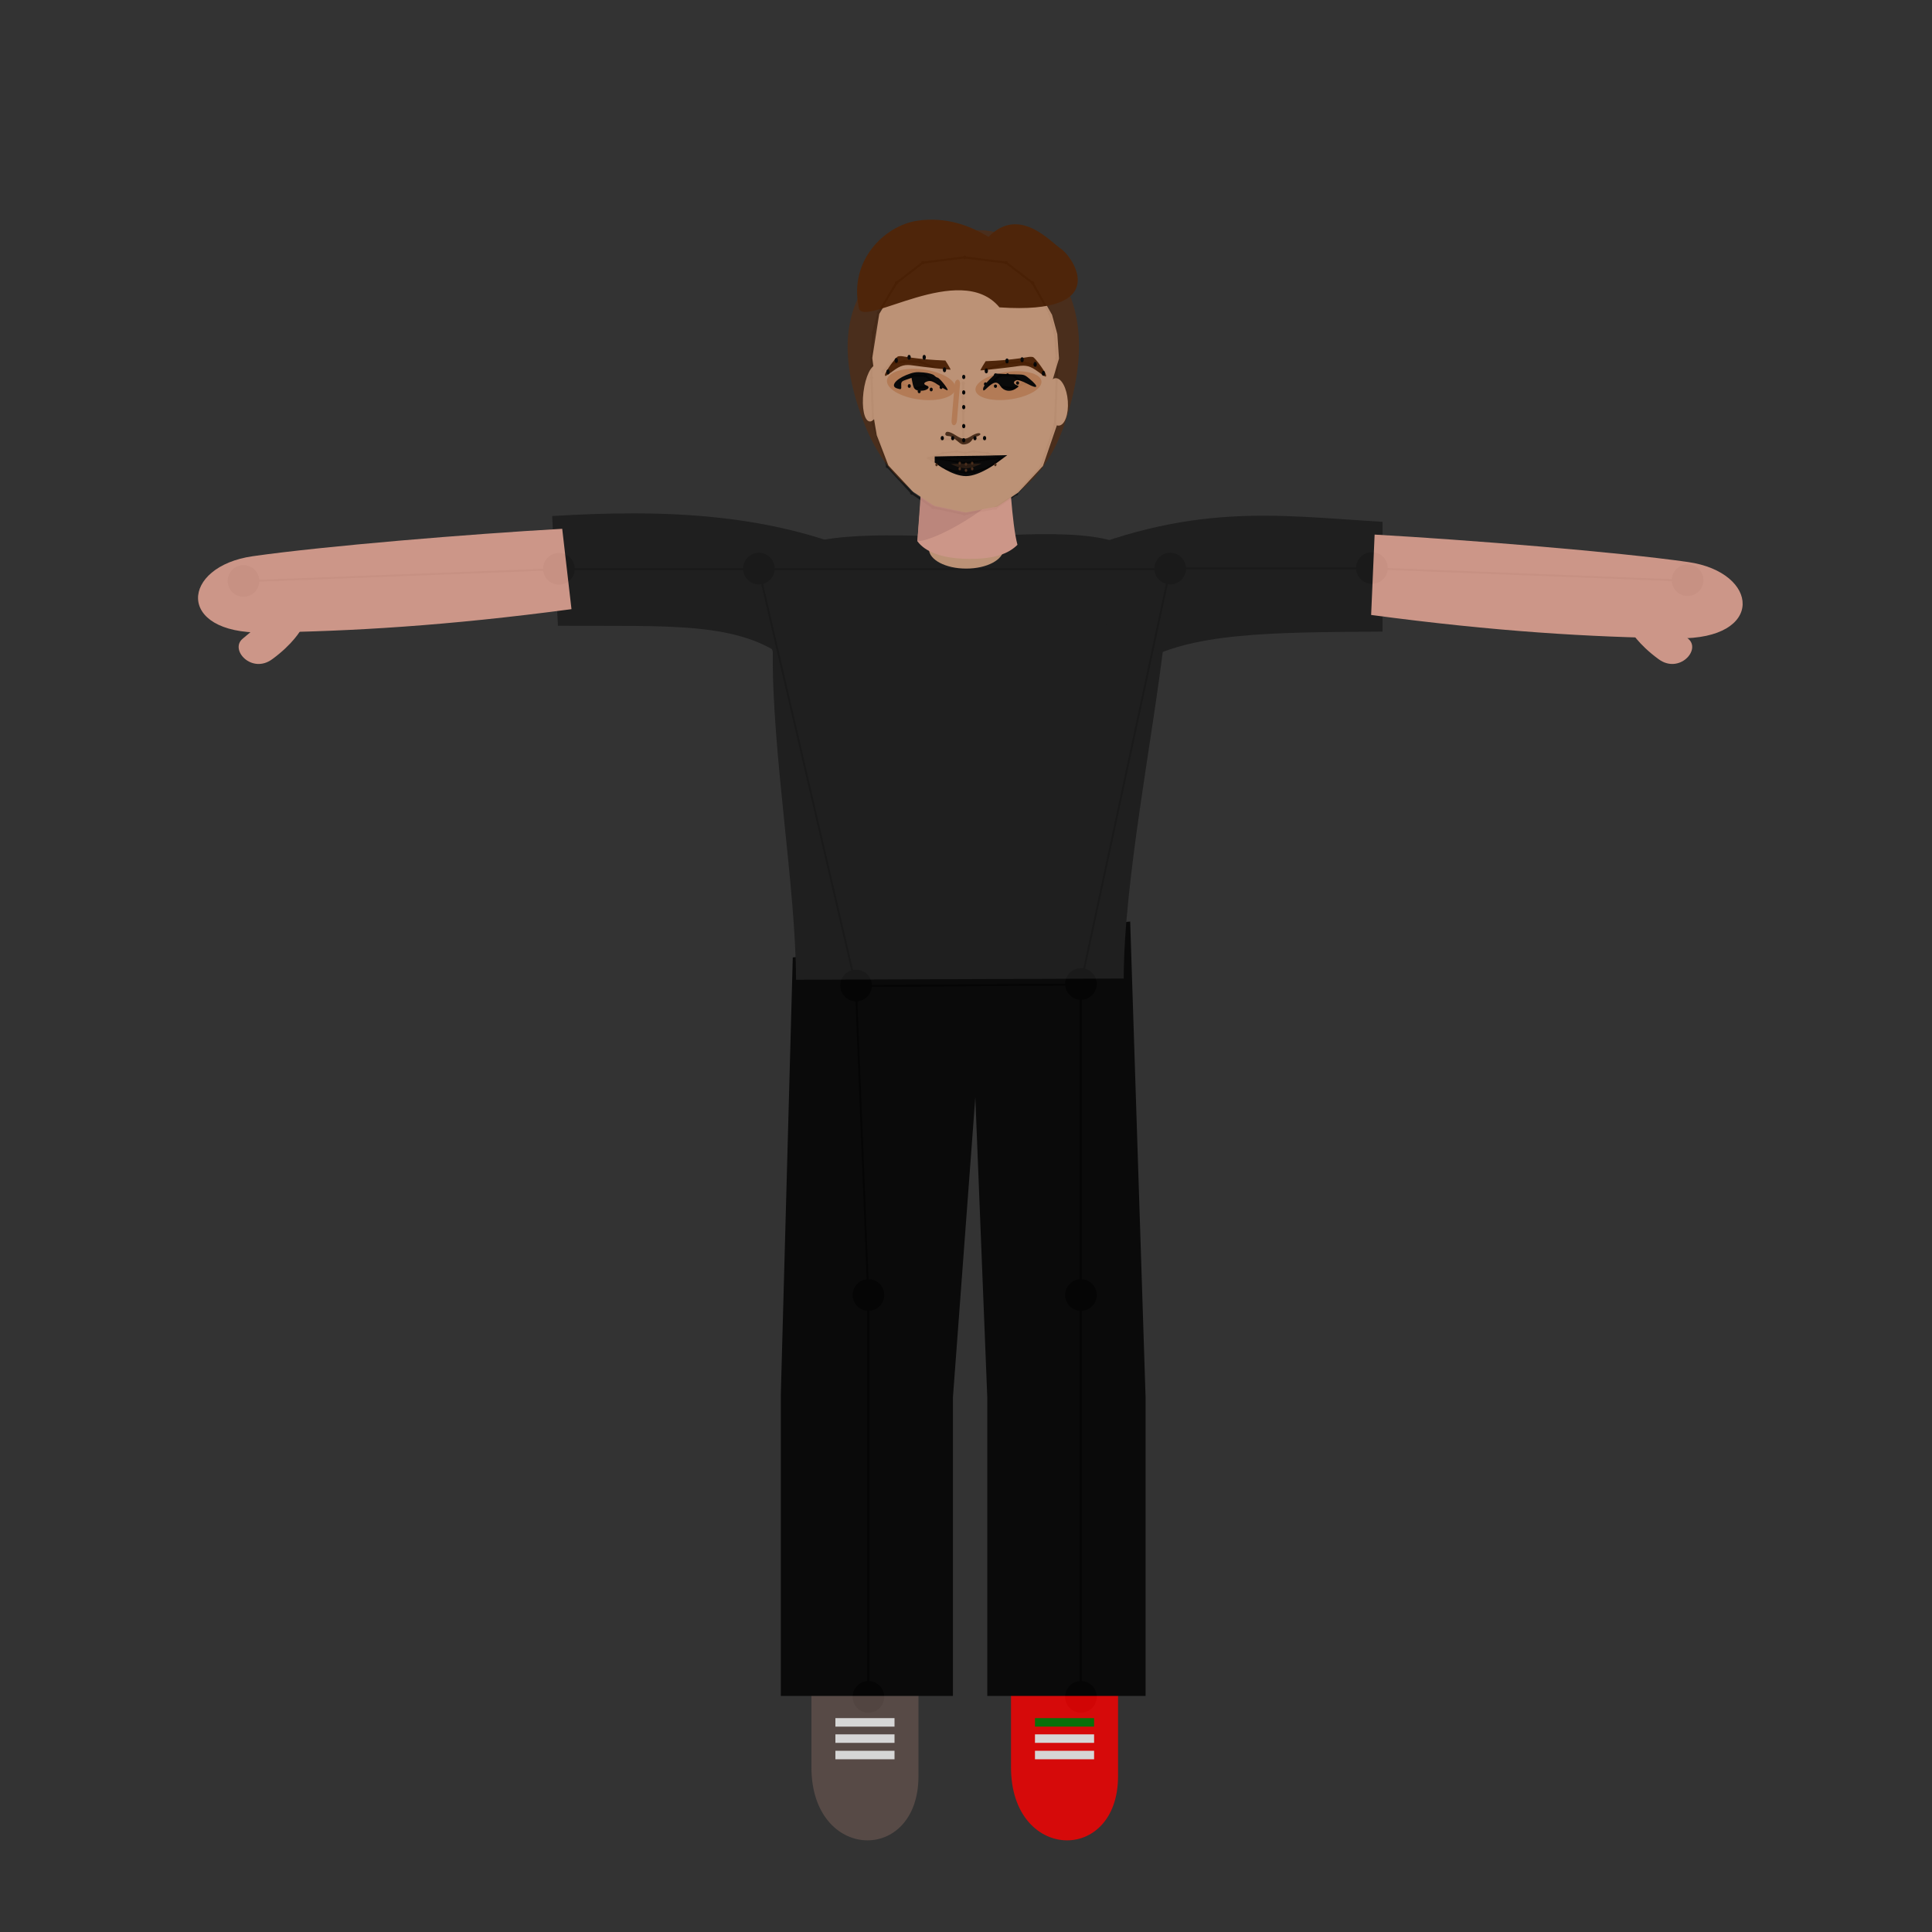 <?xml version="1.0" encoding="UTF-8" standalone="no"?>
<svg
   xmlns:dc="http://purl.org/dc/elements/1.1/"
   xmlns:cc="http://creativecommons.org/ns#"
   xmlns:rdf="http://www.w3.org/1999/02/22-rdf-syntax-ns#"
   xmlns:svg="http://www.w3.org/2000/svg"
   xmlns="http://www.w3.org/2000/svg"
   xmlns:sodipodi="http://sodipodi.sourceforge.net/DTD/sodipodi-0.dtd"
   xmlns:inkscape="http://www.inkscape.org/namespaces/inkscape"
   xml:space="preserve"
   style="enable-background:new 0 0 1000 1000;"
   viewBox="0 0 1000 1000"
   height="1000px"
   width="1000px"
   y="0px"
   x="0px"
   id="Layer_1"
   version="1.1"
   sodipodi:docname="pablo.svg.2020_05_09_22_18_20.0.svg"
   inkscape:version="1.0 (4035a4f, 2020-05-01)"><rect x="0" y="0" width="1000" height="1000" fill="#333333" stroke="none"/><defs
   id="defs2677" /><sodipodi:namedview
   inkscape:document-rotation="0"
   pagecolor="#ffffff"
   bordercolor="#666666"
   borderopacity="1"
   objecttolerance="10"
   gridtolerance="10"
   guidetolerance="10"
   inkscape:pageopacity="0"
   inkscape:pageshadow="2"
   inkscape:window-width="1440"
   inkscape:window-height="878"
   id="namedview2675"
   showgrid="false"
   inkscape:zoom="6.3899711"
   inkscape:cx="483.74226"
   inkscape:cy="213.88402"
   inkscape:window-x="0"
   inkscape:window-y="0"
   inkscape:window-maximized="1"
   inkscape:current-layer="left-eye-group" /><style
   id="style4358">
    #skeleton {
     opacity: 0.5;
     color: white;
    }
    .hair {
      fill: #552200
    }
  </style><g
   id="skeleton"><circle
   r="8.2"
   cy="294.3"
   cx="392.8"
   id="rightShoulder" /><circle
   r="8.2"
   cy="294.4"
   cx="289.3"
   id="rightElbow" /><circle
   cy="300.8"
   cx="125.9"
   transform="matrix(0.995,-0.099,0.099,0.995,-29.027,13.87)"
   id="rightWrist"
   r="8.2" /><circle
   r="8.2"
   cy="510.1"
   cx="443.1"
   id="rightHip" /><circle
   r="8.2"
   cy="670.3"
   cx="449.5"
   id="rightKnee" /><circle
   r="8.2"
   cy="878.3"
   cx="449.5"
   id="rightAnkle" /><circle
   r="8.2"
   cy="294.3"
   cx="605.7"
   id="leftShoulder" /><circle
   r="8.2"
   cy="294"
   cx="710.1"
   id="leftElbow" /><circle
   r="8.2"
   cy="300.3"
   cx="873.5"
   id="leftWrist" /><circle
   r="8.2"
   cy="509.3"
   cx="559.5"
   id="leftHip" /><circle
   r="8.2"
   cy="670.3"
   cx="559.5"
   id="leftKnee" /><circle
   r="8.2"
   cy="878.3"
   cx="559.5"
   id="leftAnkle" /><polygon
   id="torso-line-s"
   points="443,510.4 559.4,509.6 605.6,294.6 392.7,294.6 "
   style="fill:none;stroke:#000000;stroke-miterlimit:10" /><polyline
   id="right-arm-line-s"
   points="391.7,294.6 289,294.6 125.7,300.9  "
   style="fill:none;stroke:#000000;stroke-miterlimit:10" /><polyline
   id="left-arm-line-s"
   points="607.1,294.2 710.3,294.2 873.6,300.6  "
   style="fill:none;stroke:#000000;stroke-miterlimit:10" /><polyline
   id="right-leg-line-s"
   points="443,510.4 449.4,670.6 449.4,878.6  "
   style="fill:none;stroke:#000000;stroke-miterlimit:10" /><polyline
   id="left-leg-line-s"
   points="559.4,509.6 559.4,670.6 559.4,878.6  "
   style="fill:none;stroke:#000000;stroke-miterlimit:10" /><g
   transform="matrix(1.087,0,0,1.101,-42.63,6.475)"
   id="head-s">
      <g
   id="face-s">
        <g
   id="jaw-group-s">
          <circle
   r="0.8"
   cy="235.8"
   cx="498.4"
   id="jawMid" />
          <circle
   r="0.8"
   cy="141.6"
   cx="539.1"
   id="leftJaw0" />
          <circle
   r="0.8"
   cy="150.8"
   cx="541.6"
   id="leftJaw1" />
          <circle
   r="0.8"
   cy="162.5"
   cx="542.4"
   id="leftJaw2" />
          <circle
   r="0.8"
   cy="172.1"
   cx="542.4"
   id="leftJaw3" />
          <circle
   r="0.8"
   cy="193.7"
   cx="541.6"
   id="leftJaw4" />
          <circle
   r="0.8"
   cy="213.7"
   cx="534.8"
   id="leftJaw5" />
          <circle
   r="0.8"
   cy="226.3"
   cx="523.2"
   id="leftJaw6" />
          <circle
   r="0.8"
   cy="233"
   cx="513.2"
   id="leftJaw7" />
          <circle
   r="0.8"
   cy="141.2"
   cx="457.5"
   id="rightJaw0" />
          <circle
   r="0.8"
   cy="150.5"
   cx="455"
   id="rightJaw1" />
          <circle
   r="0.8"
   cy="162.2"
   cx="454.2"
   id="rightJaw2" />
          <circle
   r="0.8"
   cy="171.7"
   cx="454.2"
   id="rightJaw3" />
          <circle
   r="0.8"
   cy="193.4"
   cx="455"
   id="rightJaw4" />
          <circle
   r="0.8"
   cy="213.4"
   cx="461.8"
   id="rightJaw5" />
          <circle
   r="0.8"
   cy="225.9"
   cx="473.4"
   id="rightJaw6" />
          <circle
   r="0.8"
   cy="232.6"
   cx="483.4"
   id="rightJaw7" />
        </g>
        <g
   transform="translate(2.238,17.121)"
   id="left-brow-group-s">
          <circle
   r="0.8"
   cy="151.6"
   cx="534.1"
   id="leftBrow0" />
          <circle
   r="0.8"
   cy="148.7"
   cx="530.1"
   id="leftBrow1" />
          <circle
   r="0.8"
   cy="147.2"
   cx="523.8"
   id="leftBrow2" />
          <circle
   r="0.8"
   cy="147.6"
   cx="516.5"
   id="leftBrow3" />
          <circle
   r="0.8"
   cy="150.8"
   cx="506.5"
   id="leftBrow4" />
          <polyline
   points="533.9,151.6 529.9,148.7 523.6,147.2 516.3,147.6    506.3,150.8  "
   style="fill:none;stroke:#000000;stroke-miterlimit:10"
   id="left-brow-s" />
        </g>
        <g
   transform="translate(-2.797,16.785)"
   id="right-brow-group-s">
          <circle
   r="0.8"
   cy="152"
   cx="462.4"
   id="rightBrow0" />
          <circle
   r="0.8"
   cy="148.3"
   cx="466.4"
   id="rightBrow1" />
          <circle
   r="0.8"
   cy="147.3"
   cx="472.6"
   id="rightBrow2" />
          <circle
   r="0.8"
   cy="151.3"
   cx="489.7"
   id="rightBrow4" />
          <circle
   r="0.8"
   cy="147.3"
   cx="479.9"
   id="rightBrow3" />
          <polyline
   points="462.4,152 466.4,148.3 472.6,147.3 479.9,147.3    489.7,151.3  "
   style="fill:none;stroke:#000000;stroke-miterlimit:10"
   id="right-brow-s" />
        </g>
        <g
   transform="translate(-1.065,14.137)"
   id="left-eye-group-s">
          <circle
   r="0.8"
   cy="160.2"
   cx="528.2"
   id="leftEye0" />
          <circle
   r="0.8"
   cy="156.5"
   cx="523"
   id="leftEye1" />
          <circle
   r="0.8"
   cy="156.5"
   cx="516.7"
   id="leftEye2" />
          <circle
   r="0.8"
   cy="160.7"
   cx="511.5"
   id="leftEye3" />
          <circle
   r="0.8"
   cy="161.7"
   cx="516.7"
   id="leftEye4" />
          <circle
   r="0.8"
   cy="162.5"
   cx="523"
   id="leftEye5" />
          <polygon
   id="left-eye-line-s"
   points="522.7,156.5 516.4,156.5 511.3,160.7 516.4,161.7 522.7,162.5 528,160.2 "
   style="fill:none;stroke:#000000;stroke-miterlimit:10" />
        </g>
        <g
   transform="translate(-0.224,14.211)"
   id="right-eye-group-s">
          <circle
   r="0.8"
   cy="160.2"
   cx="468.6"
   id="rightEye0" />
          <circle
   r="0.8"
   cy="156.5"
   cx="473.8"
   id="rightEye1" />
          <circle
   r="0.8"
   cy="156.5"
   cx="480.1"
   id="rightEye2" />
          <circle
   r="0.8"
   cy="160.7"
   cx="485.3"
   id="rightEye3" />
          <circle
   r="0.8"
   cy="161.7"
   cx="480.1"
   id="rightEye4" />
          <circle
   r="0.8"
   cy="162.5"
   cx="473.8"
   id="rightEye5" />
          <polygon
   id="right-eye-line-s"
   points="473.8,156.5 480.1,156.5 485.3,160.7 480.1,161.7 473.8,162.5 468.6,160.2 "
   style="fill:none;stroke:#000000;stroke-miterlimit:10" />
        </g>
        <g
   transform="matrix(1,0,0,1.151,0.336,-4.557)"
   id="nose-group-s">
          <circle
   r="0.8"
   cy="155.4"
   cx="497.6"
   id="nose0" />
          <circle
   r="0.8"
   cy="161.2"
   cx="497.6"
   id="nose1" />
          <circle
   r="0.8"
   cy="166.7"
   cx="497.6"
   id="nose2" />
          <circle
   r="0.8"
   cy="173.8"
   cx="497.6"
   id="nose3" />
          <circle
   r="0.8"
   cy="179.1"
   cx="497.6"
   id="nose4" />
          <circle
   r="0.8"
   cy="178.3"
   cx="508"
   id="leftNose0" />
          <circle
   r="0.8"
   cy="178.3"
   cx="503.2"
   id="leftNose1" />
          <circle
   r="0.8"
   cy="178.3"
   cx="486.9"
   id="rightNose0" />
          <circle
   r="0.8"
   cy="178.3"
   cx="492.1"
   id="rightNose1" />
          <polyline
   id="nose-ridge-and-right"
   points="486.9,178.3 492.1,178.3 497.6,179.1 497.6,173.8    497.6,166.7 497.6,161.2 497.6,155.4  "
   style="fill:none;stroke:#000000;stroke-miterlimit:10" />
          <polyline
   id="nose-right"
   points="508,178.3 503,178.3 497.6,179.1  "
   style="fill:none;stroke:#000000;stroke-miterlimit:10" />
        </g>
        <g
   transform="matrix(1,0,0,0.7,0.406,69.223)"
   id="mouth-group-s">
          <circle
   r="0.8"
   cy="206.7"
   cx="509.5"
   id="leftLowerLipBottom0" />
          <circle
   r="0.8"
   cy="209.5"
   cx="502.6"
   id="leftLowerLipBottom1" />
          <circle
   r="0.8"
   cy="202.8"
   cx="502.4"
   id="leftLowerLipTop0" />
          <circle
   r="0.8"
   cy="200.4"
   cx="515.9"
   id="leftMouthCorner" />
          <circle
   r="0.8"
   cy="199.9"
   cx="502.4"
   id="leftUpperLipBottom1" />
          <circle
   r="0.8"
   cy="197"
   cx="509"
   id="leftUpperLipTop0" />
          <circle
   r="0.8"
   cy="195.9"
   cx="502.6"
   id="leftUpperLipTop1" />
          <circle
   r="0.8"
   cy="210"
   cx="498.4"
   id="lowerLipBottomMid" />
          <circle
   r="0.8"
   cy="203.5"
   cx="498.4"
   id="lowerLipTopMid" />
          <circle
   r="0.8"
   cy="206.7"
   cx="487.3"
   id="rightLowerLipBottom0" />
          <circle
   r="0.8"
   cy="209.5"
   cx="494.3"
   id="rightLowerLipBottom1" />
          <circle
   r="0.8"
   cy="202.8"
   cx="494.5"
   id="rightLowerLipTop0" />
          <circle
   r="0.8"
   cy="200.4"
   cx="480.9"
   id="rightMouthCorner" />
          <circle
   r="0.8"
   cy="199.9"
   cx="494.5"
   id="rightUpperLipBottom1" />
          <circle
   r="0.8"
   cy="197"
   cx="487.8"
   id="rightUpperLipTop0" />
          <circle
   r="0.8"
   cy="195.9"
   cx="494.3"
   id="rightUpperLipTop1" />
          <circle
   r="0.8"
   cy="200.4"
   cx="498.4"
   id="upperLipBottomMid" />
          <circle
   r="0.8"
   cy="196.8"
   cx="498.4"
   id="upperLipTopMid" />
          <path
   d="m 484.5,199.9 c 0.4,0 0.8,0.4 0.8,0.8 0,0.4 -0.4,0.8 -0.8,0.8 -0.4,0 -0.8,-0.4 -0.8,-0.8 0,-0.4 0.4,-0.8 0.8,-0.8 z"
   id="rightMiddleLip" />
          <path
   d="m 512.3,199.9 c 0.4,0 0.8,0.4 0.8,0.8 0,0.4 -0.4,0.8 -0.8,0.8 -0.4,0 -0.8,-0.4 -0.8,-0.8 0,-0.4 0.4,-0.8 0.8,-0.8 z"
   id="leftMiddleLip" />
          <polygon
   id="mouth-line"
   points="502.6,195.9 509,197 515.9,200.4 509.5,206.7 502.4,209.5 498.4,210 494.3,209.5 487.3,206.7 480.9,200.4 487.8,197 494.3,195.9 498.4,196.8 "
   style="fill:none;stroke:#000000;stroke-miterlimit:10" />
          <polyline
   id="top-mouth-line"
   points="480.9,200.4 484.5,200.7 494.5,199.9 498.4,200.4    502.4,199.9 512.3,200.7 515.9,200.4  "
   style="fill:none;stroke:#000000;stroke-miterlimit:10" />
          <polyline
   id="bottom-mouth-line"
   points="480.9,200.4 484.5,200.7 494.5,202.8 498.4,203.6    502.4,202.8 512.3,200.7 515.9,200.4  "
   style="fill:none;stroke:#000000;stroke-miterlimit:10" />
        </g>
      </g>
      <g
   id="head-shape-s">
        <circle
   r="0.8"
   cy="115.1"
   cx="498.6"
   id="topMid" />
        <circle
   r="0.8"
   cy="117.6"
   cx="518.3"
   id="leftTop0" />
        <circle
   r="0.8"
   cy="127.1"
   cx="530.9"
   id="leftTop1" />
        <polyline
   points="498.4,115.1 478.6,117.6 466.1,127.1 457.5,141.2    455,150.5 454.2,162.2 454.2,171.7 455,193.4 461.8,213.4 473.4,225.9 483.4,232.6 498.4,235.8 513.2,233 523.2,226.3 534.8,213.7    541.6,193.7 542.4,172.1 542.4,162.5 541.6,150.8 539.1,141.6 530.9,127.1 518.3,117.6 498.4,115.1 "
   style="fill:none;stroke:#000000;stroke-miterlimit:10"
   id="head-line-s" />
        <circle
   r="0.8"
   cy="117.6"
   cx="478.7"
   id="rightTop0" />
        <circle
   r="0.8"
   cy="127.1"
   cx="466.1"
   id="rightTop1" />
      </g>
    </g>
  </g><g
   id="illustration"
   style="opacity: 0.8"><g
     id="left-shoe">
      <path
   id="path425"
   d="M523.3,868v46.8c0,48.8,55.4,50.3,55.4,4.5v-51.8L523.3,868z"
   style="fill:red" />
      <rect
   id="rect427"
   height="4.4"
   width="30.6"
   style="fill:green;"
   y="889.3"
   x="535.7" />
      <rect
   id="rect429"
   height="4.4"
   width="30.6"
   style="fill:#FFFFFF;"
   y="897.7"
   x="535.7" />
      <rect
   id="rect431"
   height="4.4"
   width="30.6"
   style="fill:#FFFFFF;"
   y="906.2"
   x="535.7" />
    </g><g
     id="right-shoe">
      <path
   id="path433"
   d="M420,868v46.8c0,48.8,55.4,50.3,55.4,4.5v-51.8L420,868z"
   style="fill:#60504B;" />
      <rect
   id="rect437"
   height="4.4"
   width="30.6"
   style="fill:#FFFFFF;"
   y="889.3"
   x="432.4" />
      <rect
   id="rect439"
   height="4.4"
   width="30.6"
   style="fill:#FFFFFF;"
   y="897.7"
   x="432.4" />
      <rect
   id="rect441"
   height="4.4"
   width="30.6"
   style="fill:#FFFFFF;"
   y="906.2"
   x="432.4" />
    </g><path
     sodipodi:nodetypes="ccccccccccccc"
     d="M 410.342,495.571 404.145,722 v 155.8 h 89.089 V 723.3 l 11.585,-155.304 v 0 L 511.016,723.3 v 154.5 h 81.94 V 723.3 l -7.967,-246.32 z"
     style="fill:#000000;stroke-width:0.945"
     id="pants" /><path
     sodipodi:nodetypes="cccscccc"
     d="m 412.013,507.122 c 0,-47.3 -12.532,-117.974 -12.033,-169.85 -5.006,-14.507 -0.584,-39.837 9.492,-50.837 12.075,-13.2 69.459,-8.535 87.994,-8.535 20.074,0 77.069,-6.603 89.76,8.497 7.922,9.4 9.945,30.662 15.483,43.862 -5.911,51.317 -21.063,126.337 -21.063,176.237 z"
     style="fill:#1a1a1a;stroke-width:0.877"
     id="shirt" /><path
     d="M285.8,267.1l3,56.8c58.9,0.3,93.5-2.3,119.3,17.7l48.7-50.2C402.5,264.7,341.8,263.7,285.8,267.1z"
     style="fill:#1a1a1a"
     id="shirt-sleeve-right" /><path
     d="M545.7,290.4l43.3,53.2c27-16.2,67.7-16.3,126.6-16.7v-56.8C659.6,266.7,616.4,259.7,545.7,290.4z"
     style="fill:#1a1a1a"
     id="shirt-sleeve-left" /><ellipse
     cx="500.103"
     cy="284.141"
     rx="19.292"
     ry="10.167"
     style="fill:#deaa87;stroke-width:0.713"
     id="shirt-collar" /><path
     d="M843.8,326.2l17-6.8c0,0,6.1,5.5,13,11.2s-4.7,18.4-15.3,10.6C847.8,333.4,843.8,326.2,843.8,326.2z"
     style="fill:#F3AF9D;"
     id="hand-thumb-left" /><path
     d="M155.6,326.2l-17-6.8c0,0-6.1,5.5-13,11.2c-6.9,5.7,4.7,18.4,15.3,10.6   C151.6,333.4,155.6,326.2,155.6,326.2z"
     style="fill:#F3AF9D;"
     id="hand-thumb-right" /><path
     d="M291,273.7c-47.7,2.7-123.1,8.9-160.2,14.2c-37.1,5.3-40.1,40.1,5.3,39.5s95.2-3.5,159.7-12.1   L291,273.7z"
     style="fill:#F3AF9D;"
     id="forearm-right" /><path
     d="M709.7,318.3c64.5,8.6,113.3,11.5,158.7,12.1s42.4-34.2,5.3-39.5c-37.1-5.3-114.5-11.5-162.2-14.2   L709.7,318.3z"
     style="fill:#F3AF9D;"
     id="forearm-left" /><path
     sodipodi:nodetypes="cccccc"
     d="m 477.989,242.445 h 44.374 c 0,0 1.305,28.739 4.277,39.539 -4.459,4.458 -11.496,7.384 -25.084,7.292 -17.41,-0.092 -24.166,-5.574 -26.714,-9.159 z"
     style="fill:#f3af9d;stroke-width:0.988"
     id="neck" /><path
     sodipodi:nodetypes="cccc"
     d="m 477.493,242.445 43.305,5.008 c 4.079,8.738 -34.792,32.664 -45.956,32.664 z"
     style="fill:#dd9b8e;stroke-width:0.994"
     id="neck-shadow" /><g
     transform="matrix(1,0,0,1.308,0,-40.338)"
     id="head-group"><path
       d="m 500.421,123.882 c -25.45,0 -83.892,15.594 -52.786,75.111 23.377,44.744 83.772,43.884 103.229,-0.035 32.676,-73.758 -50.442,-81.942 -50.442,-75.076 z"
       style="fill:#502d16;stroke-width:1.001"
       id="hair"
       sodipodi:nodetypes="scsss" /><ellipse
       transform="matrix(0.999,-0.054,0.093,0.996,0,0)"
       cy="219.228"
       cx="527.319"
       style="fill:#deaa87;stroke-width:0.597"
       rx="5.532"
       ry="9.426"
       id="ear-left" /><ellipse
       transform="matrix(0.996,0.094,-0.159,0.987,0,0)"
       cy="143.543"
       cx="476.608"
       style="fill:#deaa87;stroke-width:0.619"
       rx="4.968"
       ry="11.283"
       id="ear-right" /><path
       id="face-skin"
       d="m 478.225,135.441 c -13.697,7.891 -13.697,7.891 -13.697,7.891 l -9.423,11.712 -3.616,17.444 1.635,9.374 -2.231,7.851 2.9,13.363 6.024,11.942 12.711,10.383 10.957,5.565 16.436,2.658 16.217,-2.326 10.957,-5.565 12.711,-10.466 7.451,-16.613 1.778,-10.778 -4.461,-6.013 3.56,-9.125 -0.877,-9.719 -2.739,-7.642 -8.985,-12.045 -13.806,-7.891 -21.805,-2.077 z"
       style="fill:#deaa87;stroke-width:0.998" /><path
       d="m 444.572,152.77 c 2.328,8.008 52.511,-19.063 72.742,-0.304 59.087,3.094 37.956,-20.065 31.831,-23.185 -5.39,-2.704 -21.564,-17.175 -37.489,-4.695 -9.421,-4.39 -21.747,-8.071 -36.774,-6.414 -17.154,1.946 -35.699,15.876 -30.31,34.597 z"
       class="hair"
       id="hair-top"
       style="stroke-width:1.129" /><g
       transform="matrix(1.071,0,0,1.228,-34.89,-13.443)"
       id="face-group"><g
         id="left-brow-group"
         transform="translate(2.747,4.773)">
          <path
   d="m 529.054,146.358 c 1.082,0.196 6.327,5.051 6.327,5.874 0,0.705 -0.054,0.666 -3.894,-1.175 -3.732,-1.84 -5.733,-2.193 -9.897,-1.762 -3.732,0.392 -17.793,1.449 -17.955,1.331 -0.054,-0.039 0.487,-0.705 1.19,-1.488 l 1.352,-1.449 4.705,-0.157 c 4.489,-0.157 12.385,-0.744 15.684,-1.175 0.811,-0.117 1.947,-0.117 2.488,0 z"
   style="stroke-width:0.054"
   class="hair"
   id="path5660" />
          <circle
   r="0.8"
   cy="148.7"
   cx="530.1"
   id="leftBrow1_1_" />
          <circle
   r="0.8"
   cy="150.8"
   cx="506.5"
   id="leftBrow4_1_" />
          <circle
   r="0.8"
   cy="147.6"
   cx="516.5"
   id="leftBrow3_1_" />
          <circle
   r="0.8"
   cy="151.6"
   cx="534.1"
   id="leftBrow0_1_" />
          <circle
   r="0.8"
   cy="147.2"
   cx="523.8"
   id="leftBrow2_1_" />
        </g><g
         id="right-brow-group"
         transform="translate(-0.665,3.914)">
          <path
   id="right-brow"
   class="hair"
   d="m 467.257,146.996 c -1.082,0.196 -6.327,5.051 -6.327,5.874 0,0.705 0.054,0.666 3.894,-1.175 3.732,-1.84 5.733,-2.193 9.897,-1.762 3.732,0.392 17.793,1.449 17.955,1.331 0.054,-0.039 -0.487,-0.705 -1.19,-1.488 l -1.352,-1.449 -4.705,-0.157 c -4.489,-0.157 -12.385,-0.744 -15.684,-1.175 -0.811,-0.117 -1.947,-0.117 -2.488,0 z" />
          <circle
   r="0.8"
   cy="148.3"
   cx="466.4"
   id="rightBrow1_1_" />
          <circle
   r="0.8"
   cy="151.3"
   cx="489.7"
   id="rightBrow4_1_" />
          <circle
   r="0.8"
   cy="147.3"
   cx="479.9"
   id="rightBrow3_1_" />
          <circle
   r="0.8"
   cy="152"
   cx="462.4"
   id="rightBrow0_1_" />
          <circle
   r="0.8"
   cy="147.3"
   cx="472.6"
   id="rightBrow2_1_" />
        </g><g
         transform="matrix(0.93,0,0,0.688,33.139,49.257)"
         style="fill:#000000"
         id="left-eye-group">
          <ellipse
   transform="matrix(0.991,-0.131,0.198,0.98,0,0)"
   ry="6.504"
   rx="17.258"
   cy="229.228"
   cx="482.409"
   id="left-eye-shadow"
   style="fill:#d38d5f;stroke-width:1.222" /><path
   d="m 513.549,158.636 c -1.815,1.598 -3.267,3.474 -3.267,4.238 0,1.251 0.29,1.181 2.541,-0.764 3.122,-2.571 4.864,-2.71 6.461,-0.486 1.597,2.362 4.937,2.918 7.695,1.39 2.033,-1.181 2.105,-1.32 0.726,-1.806 -1.815,-0.625 -1.888,-1.737 -0.073,-2.293 0.871,-0.278 3.122,0.417 5.808,1.737 5.445,2.64 6.026,1.39 1.016,-2.362 -3.339,-2.501 -2.765,-1.902 -9.73,-2.183 l -7.911,-0.319 z"
   style="stroke-width:0.071"
   id="left-eye" />
          <circle
   r="0.8"
   cy="160.2"
   cx="528.2"
   id="leftEye0_1_" />
          <circle
   r="0.8"
   cy="156.5"
   cx="523"
   id="leftEye1_1_" />
          <circle
   r="0.8"
   cy="162.5"
   cx="523"
   id="leftEye5_1_" />
          <circle
   r="0.8"
   cy="156.5"
   cx="516.7"
   id="leftEye2_1_" />
          <circle
   r="0.8"
   cy="160.7"
   cx="511.5"
   id="leftEye3_1_" />
          <circle
   r="0.8"
   cy="161.7"
   cx="516.7"
   id="leftEye4_1_" />
        </g><g
         transform="matrix(0.921,0,0,0.751,40.443,40.133)"
         style="fill:#000000"
         id="right-eye-group">
          <ellipse
   transform="matrix(0.998,0.067,0.118,0.993,0,0)"
   ry="6.66"
   rx="18.016"
   cy="129.603"
   cx="460.495"
   id="right-eye-shadow"
   style="fill:#d38d5f;stroke-width:1.045" /><path
   d="m 466.944,155.525 c -5.847,2.009 -8.277,4.833 -4.796,5.712 2.234,0.565 2.365,0.502 2.234,-1.318 -0.131,-1.444 0.197,-1.757 2.628,-2.448 l 2.759,-0.753 0.46,1.946 c 0.657,2.95 1.445,3.578 4.533,3.578 3.219,0 5.256,-1.506 3.022,-2.197 -1.971,-0.565 -1.708,-1.381 0.591,-1.883 1.577,-0.314 2.759,0.063 5.978,1.883 2.168,1.318 4.139,2.134 4.336,1.946 0.526,-0.439 -4.336,-5.398 -5.321,-5.398 -0.328,0 -1.117,-0.439 -1.708,-0.941 -0.591,-0.502 -3.022,-1.067 -5.65,-1.255 -3.745,-0.314 -5.321,-0.126 -9.066,1.13 z"
   style="stroke-width:0.064"
   id="right-eye-shape" />
          <circle
   r="0.8"
   cy="160.2"
   cx="468.6"
   id="rightEye0_1_" />
          <circle
   r="0.8"
   cy="156.5"
   cx="473.8"
   id="rightEye1_1_" />
          <circle
   r="0.8"
   cy="162.5"
   cx="473.8"
   id="rightEye5_1_" />
          <circle
   r="0.8"
   cy="156.5"
   cx="480.1"
   id="rightEye2_1_" />
          <circle
   r="0.8"
   cy="160.7"
   cx="485.3"
   id="rightEye3_1_" />
          <circle
   r="0.8"
   cy="161.7"
   cx="480.1"
   id="rightEye4_1_" />
        </g><g
         transform="matrix(0.968,0,0,0.861,16.659,23.727)"
         id="nose-group">
          <path
   id="nose-bottom"
   d="m 488.605,176.286 c -0.556,0.759 0.025,1.247 1.505,1.247 0.907,0 2.536,0.705 4.032,1.681 2.172,1.464 2.779,1.627 4.536,1.356 1.159,-0.163 2.454,-0.814 2.901,-1.41 0.388,-0.651 1.551,-1.248 2.46,-1.464 0.921,-0.163 1.747,-0.542 1.845,-0.759 0.246,-0.868 -2.216,-0.542 -4.553,0.597 -2.996,1.41 -4.249,1.356 -7.697,-0.271 -2.817,-1.356 -4.605,-1.681 -5.029,-0.976 z"
   style="fill:#502d16;stroke-width:0.051" /><rect
   ry="1.579"
   transform="matrix(1,-0.018,-0.112,0.994,0,0)"
   y="166.658"
   x="511.924"
   height="17.168"
   width="2.675"
   id="nose-shadow"
   style="fill:#d38d5f;stroke-width:0.795" />
          <circle
   r="0.8"
   cy="161.2"
   cx="497.6"
   id="nose1_1_" />
          <circle
   r="0.8"
   cy="155.4"
   cx="497.6"
   id="nose0_1_" />
          <circle
   r="0.8"
   cy="173.8"
   cx="497.6"
   id="nose3_1_" />
          <circle
   r="0.8"
   cy="178.3"
   cx="486.9"
   id="rightNose0_1_" />
          <circle
   r="0.8"
   cy="178.3"
   cx="492.1"
   id="rightNose1_1_" />
          <circle
   r="0.8"
   cy="166.7"
   cx="497.6"
   id="nose2_1_" />
          <circle
   r="0.8"
   cy="179.1"
   cx="497.6"
   id="nose4_1_" />
          <circle
   r="0.8"
   cy="178.3"
   cx="508"
   id="leftNose0_1_" />
          <circle
   r="0.8"
   cy="178.3"
   cx="503.2"
   id="leftNose1_1_" />
        </g><g
         style="fill:#502d16"
         inkscape:transform-center-y="-3.7240047"
         inkscape:transform-center-x="0.65626415"
         transform="matrix(1.203,0,0,1,-101.243,-24.277)"
         id="mouth-group"><path
           style="fill:#28170b;stroke:#000000;stroke-width:2.526;stroke-miterlimit:10"
           d="m 488,208.673 c 0,0 7.7,-0.159 11.3,-0.159 3.6,0 11.9,-0.159 11.9,-0.159 0,0 -6.9,4.146 -11.9,4.146 -5.1,0 -11.3,-3.827 -11.3,-3.827 z"
           id="mouth" /><circle
           style="fill:#502d16"
           r="0.5"
           cy="209.9"
           cx="499.3"
           id="upperLipBottomMid_1_" /><circle
           style="fill:#502d16"
           r="0.5"
           cy="209.6"
           cx="496.8"
           id="rightUpperLipBottom1_1_" /><circle
           style="fill:#502d16"
           r="0.5"
           cy="209.6"
           cx="501.8"
           id="leftUpperLipBottom1_1_" /><circle
           style="fill:#502d16"
           r="0.5"
           cy="211.9"
           cx="499.3"
           id="lowerLipTopMid_2_" /><circle
           style="fill:#502d16"
           r="0.5"
           cy="211.4"
           cx="496.8"
           id="rightLowerLipTop0_2_" /><circle
           style="fill:#502d16"
           r="0.5"
           cy="211.4"
           cx="501.8"
           id="leftLowerLipTop0_2_" /><path
           style="fill:#502d16"
           d="m 487.5,209.6 c 0.3,0 0.5,0.3 0.5,0.5 0,0.2 -0.3,0.5 -0.5,0.5 -0.3,0 -0.5,-0.3 -0.5,-0.5 0,-0.2 0.3,-0.5 0.5,-0.5 z"
           id="rightMiddleLip_2_" /><path
           style="fill:#502d16"
           d="m 511.1,209.6 c 0.3,0 0.5,0.3 0.5,0.5 0,0.2 -0.3,0.5 -0.5,0.5 -0.2,0 -0.5,-0.3 -0.5,-0.5 0,-0.2 0.2,-0.5 0.5,-0.5 z"
           id="leftMiddleLip_2_" /></g></g></g></g>
</svg>
